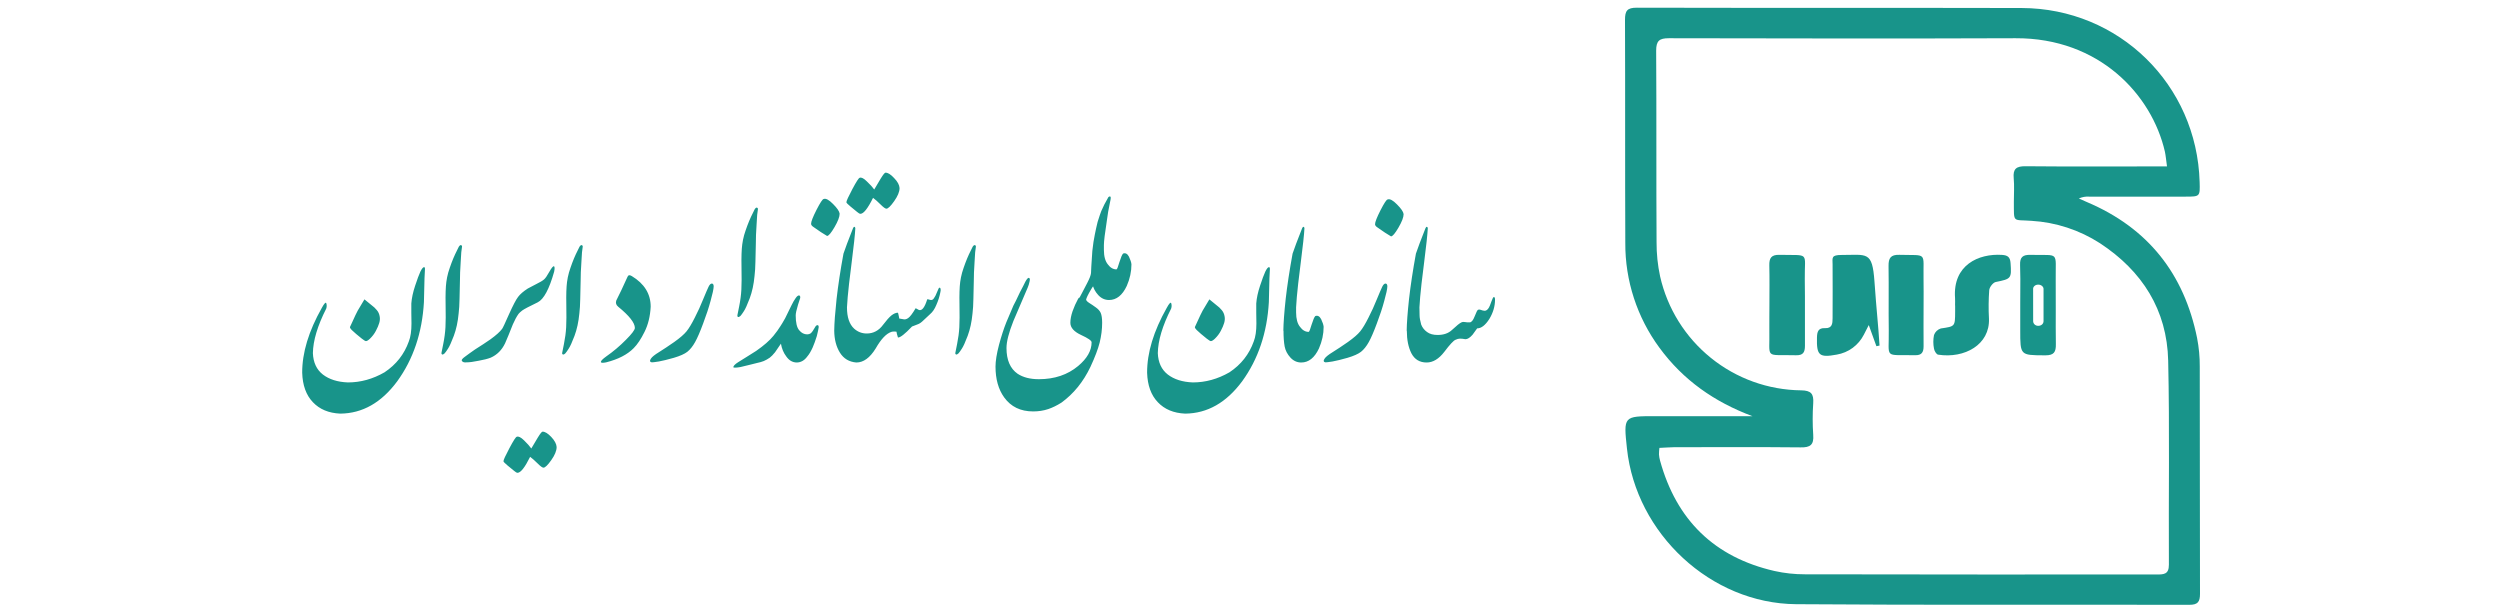 <svg width="200" height="49" viewBox="0 0 200 49" fill="none" xmlns="http://www.w3.org/2000/svg">
<path d="M30.375 25.32C30.406 25.477 30.395 25.648 30.34 25.836C30.285 26.023 30.195 26.234 30.07 26.469C29.953 26.695 29.793 26.906 29.59 27.102C29.457 27.227 29.352 27.289 29.273 27.289C29.227 27.289 29.117 27.223 28.945 27.09C28.781 26.949 28.629 26.824 28.488 26.715C28.355 26.598 28.238 26.492 28.137 26.398C28.043 26.305 27.996 26.227 27.996 26.164C28.098 25.953 28.172 25.793 28.219 25.684C28.375 25.332 28.508 25.055 28.617 24.852C28.734 24.648 28.914 24.348 29.156 23.949C29.297 24.066 29.469 24.207 29.672 24.371C29.883 24.527 30.043 24.676 30.152 24.816C30.27 24.957 30.344 25.125 30.375 25.32ZM33.914 24.172C33.773 26.625 33.062 28.734 31.781 30.5C30.516 32.211 28.996 33.074 27.223 33.09C26.301 33.051 25.57 32.746 25.031 32.176C24.492 31.613 24.207 30.828 24.176 29.82C24.168 28.227 24.691 26.496 25.746 24.629C25.949 24.254 26.07 24.137 26.109 24.277C26.148 24.41 26.145 24.547 26.098 24.688C25.402 26.062 25.047 27.25 25.031 28.25C25.062 29 25.328 29.57 25.828 29.961C26.336 30.352 27.004 30.562 27.832 30.594C28.848 30.594 29.824 30.324 30.762 29.785C31.691 29.168 32.34 28.344 32.707 27.312C32.848 26.953 32.918 26.477 32.918 25.883C32.918 25.656 32.914 25.371 32.906 25.027C32.906 24.676 32.906 24.426 32.906 24.277C32.938 23.848 33.039 23.375 33.211 22.859C33.383 22.336 33.523 21.957 33.633 21.723C33.75 21.488 33.848 21.371 33.926 21.371C33.98 21.371 34.004 21.434 33.996 21.559C33.988 21.676 33.977 21.906 33.961 22.25C33.945 22.594 33.93 23.234 33.914 24.172ZM36.797 22.402C36.781 22.965 36.77 23.473 36.762 23.926C36.754 24.379 36.73 24.762 36.691 25.074C36.629 25.746 36.5 26.344 36.305 26.867C36.109 27.383 35.953 27.727 35.836 27.898C35.727 28.07 35.637 28.195 35.566 28.273C35.48 28.352 35.414 28.379 35.367 28.355C35.32 28.324 35.305 28.277 35.32 28.215C35.32 28.199 35.367 27.965 35.461 27.512C35.555 27.051 35.613 26.605 35.637 26.176C35.66 25.746 35.664 25.141 35.648 24.359C35.633 23.57 35.652 22.969 35.707 22.555C35.738 22.312 35.789 22.062 35.859 21.805C35.938 21.547 36.023 21.293 36.117 21.043C36.211 20.793 36.309 20.559 36.41 20.34C36.52 20.113 36.617 19.914 36.703 19.742C36.773 19.633 36.836 19.59 36.891 19.613C36.945 19.637 36.969 19.68 36.961 19.742C36.945 19.805 36.926 19.953 36.902 20.188C36.887 20.414 36.871 20.672 36.855 20.961C36.84 21.242 36.824 21.52 36.809 21.793C36.801 22.066 36.797 22.27 36.797 22.402ZM44.332 21.734C43.941 23.125 43.504 23.941 43.02 24.184C42.34 24.512 41.926 24.73 41.777 24.84C41.629 24.957 41.531 25.047 41.484 25.109C41.328 25.328 41.176 25.609 41.027 25.953C40.77 26.609 40.562 27.113 40.406 27.465C40.148 28.004 39.766 28.387 39.258 28.613C39.016 28.707 38.695 28.789 38.297 28.859C37.883 28.945 37.559 28.988 37.324 28.988C37.121 29.012 36.992 28.965 36.938 28.848C36.922 28.777 37 28.68 37.172 28.555C37.234 28.508 37.367 28.41 37.57 28.262C37.773 28.105 38.137 27.863 38.66 27.535C39.066 27.262 39.258 27.133 39.234 27.148C39.688 26.82 40 26.539 40.172 26.305C40.227 26.234 40.41 25.844 40.723 25.133C41.043 24.422 41.285 23.961 41.449 23.75C41.613 23.531 41.871 23.309 42.223 23.082C42.355 23.012 42.586 22.891 42.914 22.719C43.203 22.578 43.406 22.457 43.523 22.355C43.633 22.262 43.773 22.059 43.945 21.746C44.117 21.441 44.238 21.293 44.309 21.301C44.379 21.324 44.387 21.469 44.332 21.734ZM40.277 36.898C40.277 36.945 40.391 37.062 40.617 37.25C40.852 37.438 41.023 37.578 41.133 37.672C41.25 37.773 41.34 37.824 41.402 37.824C41.652 37.824 41.988 37.398 42.41 36.547C42.582 36.672 42.781 36.848 43.008 37.074C43.234 37.301 43.391 37.414 43.477 37.414C43.609 37.414 43.816 37.215 44.098 36.816C44.387 36.41 44.531 36.059 44.531 35.762C44.516 35.512 44.371 35.242 44.098 34.953C43.832 34.672 43.602 34.531 43.406 34.531C43.344 34.531 43.215 34.691 43.02 35.012C42.832 35.332 42.66 35.621 42.504 35.879C42.371 35.691 42.176 35.473 41.918 35.223C41.668 34.98 41.477 34.887 41.344 34.941C41.273 34.941 41.078 35.242 40.758 35.844C40.438 36.445 40.277 36.797 40.277 36.898ZM46.453 22.402C46.438 22.965 46.426 23.473 46.418 23.926C46.41 24.379 46.387 24.762 46.348 25.074C46.285 25.746 46.156 26.344 45.961 26.867C45.766 27.383 45.609 27.727 45.492 27.898C45.383 28.07 45.293 28.195 45.223 28.273C45.137 28.352 45.07 28.379 45.023 28.355C44.977 28.324 44.961 28.277 44.977 28.215C44.977 28.199 45.023 27.965 45.117 27.512C45.211 27.051 45.27 26.605 45.293 26.176C45.316 25.746 45.32 25.141 45.305 24.359C45.289 23.57 45.309 22.969 45.363 22.555C45.395 22.312 45.445 22.062 45.516 21.805C45.594 21.547 45.68 21.293 45.773 21.043C45.867 20.793 45.965 20.559 46.066 20.34C46.176 20.113 46.273 19.914 46.359 19.742C46.43 19.633 46.492 19.59 46.547 19.613C46.602 19.637 46.625 19.68 46.617 19.742C46.602 19.805 46.582 19.953 46.559 20.188C46.543 20.414 46.527 20.672 46.512 20.961C46.496 21.242 46.48 21.52 46.465 21.793C46.457 22.066 46.453 22.27 46.453 22.402ZM50.191 22.168C50.246 22.004 50.363 21.977 50.543 22.086C51.551 22.695 52.055 23.512 52.055 24.535C52.016 25.301 51.852 25.973 51.562 26.551C51.281 27.121 50.992 27.555 50.695 27.852C50.188 28.367 49.453 28.746 48.492 28.988C48.375 29.012 48.281 29.023 48.211 29.023C48.117 29.023 48.07 29 48.07 28.953C48.07 28.867 48.211 28.723 48.492 28.52C49.055 28.129 49.582 27.684 50.074 27.184C50.551 26.707 50.789 26.391 50.789 26.234C50.789 25.828 50.344 25.262 49.453 24.535C49.289 24.402 49.238 24.238 49.301 24.043C49.535 23.59 49.832 22.965 50.191 22.168ZM57.094 22.918C57.086 23.129 57.004 23.512 56.848 24.066C56.699 24.621 56.5 25.227 56.25 25.883C56.008 26.539 55.793 27.035 55.605 27.371C55.418 27.707 55.211 27.965 54.984 28.145C54.766 28.316 54.406 28.477 53.906 28.625C53.414 28.766 53.016 28.863 52.711 28.918C52.414 28.965 52.227 28.988 52.148 28.988C52.07 28.98 52.023 28.949 52.008 28.895C51.992 28.84 52.016 28.77 52.078 28.684C52.164 28.551 52.379 28.379 52.723 28.168C53.074 27.949 53.48 27.68 53.941 27.359C54.402 27.031 54.73 26.746 54.926 26.504C55.121 26.262 55.34 25.898 55.582 25.414C55.832 24.93 56.055 24.441 56.25 23.949C56.453 23.457 56.598 23.121 56.684 22.941C56.77 22.762 56.863 22.676 56.965 22.684C57.051 22.699 57.094 22.777 57.094 22.918ZM60.469 19.402C60.453 19.965 60.441 20.473 60.434 20.926C60.426 21.379 60.402 21.762 60.363 22.074C60.301 22.746 60.172 23.344 59.977 23.867C59.781 24.383 59.625 24.727 59.508 24.898C59.398 25.07 59.309 25.195 59.238 25.273C59.152 25.352 59.086 25.379 59.039 25.355C58.992 25.324 58.977 25.277 58.992 25.215C58.992 25.199 59.039 24.965 59.133 24.512C59.227 24.051 59.285 23.605 59.309 23.176C59.332 22.746 59.336 22.141 59.32 21.359C59.305 20.57 59.324 19.969 59.379 19.555C59.41 19.312 59.461 19.062 59.531 18.805C59.609 18.547 59.695 18.293 59.789 18.043C59.883 17.793 59.98 17.559 60.082 17.34C60.191 17.113 60.289 16.914 60.375 16.742C60.445 16.633 60.508 16.59 60.562 16.613C60.617 16.637 60.641 16.68 60.633 16.742C60.617 16.805 60.598 16.953 60.574 17.188C60.559 17.414 60.543 17.672 60.527 17.961C60.512 18.242 60.496 18.52 60.48 18.793C60.473 19.066 60.469 19.27 60.469 19.402ZM62.004 28.18C61.84 28.383 61.699 28.527 61.582 28.613C61.426 28.723 61.266 28.812 61.102 28.883C60.945 28.945 60.77 28.996 60.574 29.035C60.387 29.082 60.199 29.129 60.012 29.176L59.238 29.363C58.926 29.418 58.734 29.426 58.664 29.387C58.664 29.277 58.793 29.141 59.051 28.977C59.285 28.828 59.523 28.68 59.766 28.531C60.008 28.375 60.25 28.223 60.492 28.074C61.109 27.645 61.57 27.242 61.875 26.867C62.109 26.578 62.293 26.324 62.426 26.105C62.512 25.98 62.641 25.766 62.812 25.461L63.316 24.43C63.434 24.188 63.547 23.992 63.656 23.844C63.758 23.695 63.852 23.625 63.938 23.633C64.016 23.672 64.039 23.75 64.008 23.867C63.922 24.125 63.867 24.293 63.844 24.371C63.719 24.785 63.656 25.074 63.656 25.238C63.609 25.379 63.578 25.469 63.562 25.508C63.375 25.93 63.18 26.328 62.977 26.703C62.914 26.852 62.59 27.344 62.004 28.18ZM62.473 27.488C62.418 27.465 62.543 27.113 62.848 26.434C63.145 25.754 63.414 25.348 63.656 25.215C63.656 25.809 63.75 26.211 63.938 26.422C64.117 26.641 64.332 26.75 64.582 26.75C64.684 26.75 64.781 26.719 64.875 26.656C64.953 26.586 65.059 26.434 65.191 26.199C65.254 26.074 65.324 26.012 65.402 26.012C65.465 26.012 65.496 26.066 65.496 26.176C65.481 26.309 65.43 26.547 65.344 26.891C65.234 27.242 65.125 27.543 65.016 27.793C64.875 28.105 64.731 28.348 64.582 28.52C64.348 28.84 64.062 29 63.727 29C63.398 28.992 63.125 28.832 62.906 28.52C62.688 28.238 62.543 27.895 62.473 27.488ZM64.887 17.902C64.887 17.73 65.031 17.359 65.32 16.789C65.617 16.211 65.809 15.922 65.894 15.922C66.066 15.852 66.316 15.984 66.644 16.32C66.973 16.648 67.148 16.906 67.172 17.094C67.172 17.344 67.035 17.703 66.762 18.172C66.488 18.641 66.289 18.875 66.164 18.875C66.117 18.852 65.953 18.75 65.672 18.57C65.398 18.383 65.195 18.242 65.062 18.148C64.945 18.07 64.887 17.988 64.887 17.902ZM67.758 24.582C67.742 24.879 67.711 25.148 67.664 25.391C67.617 25.625 67.555 25.828 67.477 26C67.398 26.164 67.297 26.289 67.172 26.375C67.055 26.453 66.91 26.48 66.738 26.457C66.746 25.848 66.809 25 66.926 23.914C67.051 22.82 67.234 21.613 67.477 20.293C67.602 19.91 67.856 19.234 68.238 18.266C68.277 18.172 68.316 18.133 68.356 18.148C68.402 18.164 68.426 18.203 68.426 18.266C68.402 18.742 68.305 19.652 68.133 20.996C67.961 22.34 67.856 23.262 67.816 23.762C67.777 24.262 67.758 24.535 67.758 24.582ZM71.836 26.551C71.602 26.512 71.426 26.512 71.309 26.551C70.902 26.684 70.484 27.125 70.055 27.875C69.594 28.625 69.078 29 68.508 29C67.93 28.953 67.492 28.691 67.195 28.215C66.898 27.738 66.746 27.152 66.738 26.457C66.871 26.004 67.019 25.613 67.184 25.285C67.348 24.949 67.539 24.719 67.758 24.594C67.758 25.375 67.949 25.941 68.332 26.293C68.621 26.551 68.957 26.68 69.34 26.68C69.871 26.68 70.309 26.445 70.652 25.977C70.91 25.633 71.129 25.387 71.309 25.238C71.496 25.09 71.672 25.016 71.836 25.016C71.852 25.047 71.879 25.16 71.918 25.355C71.957 25.543 71.977 25.711 71.977 25.859C71.977 26.016 71.961 26.145 71.93 26.246C71.906 26.34 71.875 26.441 71.836 26.551ZM67.711 16.18C67.711 16.078 67.871 15.727 68.191 15.125C68.512 14.523 68.707 14.223 68.777 14.223C68.91 14.168 69.102 14.266 69.352 14.516C69.609 14.758 69.805 14.973 69.938 15.16C70.094 14.902 70.266 14.613 70.453 14.293C70.648 13.973 70.777 13.812 70.84 13.812C71.035 13.812 71.266 13.957 71.531 14.246C71.805 14.527 71.949 14.793 71.965 15.043C71.965 15.34 71.82 15.691 71.531 16.098C71.25 16.496 71.043 16.695 70.91 16.695C70.824 16.695 70.668 16.582 70.441 16.355C70.215 16.129 70.016 15.953 69.844 15.828C69.422 16.68 69.086 17.105 68.836 17.105C68.773 17.105 68.684 17.055 68.566 16.953C68.457 16.859 68.285 16.719 68.051 16.531C67.824 16.344 67.711 16.227 67.711 16.18ZM72.246 25.535C72.371 25.574 72.504 25.547 72.644 25.453C72.793 25.359 72.996 25.094 73.254 24.656C73.387 24.734 73.473 24.781 73.512 24.797C73.754 24.883 73.977 24.598 74.18 23.941C74.211 23.934 74.285 23.949 74.402 23.988C74.527 24.027 74.629 23.988 74.707 23.871C74.793 23.762 74.879 23.594 74.965 23.367C75.059 23.133 75.117 23.016 75.141 23.016C75.195 23.008 75.231 23.039 75.246 23.109C75.262 23.18 75.258 23.262 75.234 23.355C75.172 23.699 75.062 24.047 74.906 24.398C74.773 24.719 74.609 24.961 74.414 25.125C74.227 25.289 74.051 25.453 73.887 25.617C73.715 25.789 73.559 25.898 73.418 25.945C73.254 26.008 73.102 26.066 72.961 26.121C72.391 26.723 72.016 27.016 71.836 27C71.812 26.938 71.785 26.844 71.754 26.719C71.723 26.594 71.703 26.461 71.695 26.32C71.68 26.172 71.684 26.023 71.707 25.875C71.723 25.719 71.766 25.582 71.836 25.465L72.246 25.535ZM77.906 22.402C77.891 22.965 77.879 23.473 77.871 23.926C77.863 24.379 77.84 24.762 77.801 25.074C77.738 25.746 77.609 26.344 77.414 26.867C77.219 27.383 77.062 27.727 76.945 27.898C76.836 28.07 76.746 28.195 76.676 28.273C76.59 28.352 76.523 28.379 76.477 28.355C76.43 28.324 76.414 28.277 76.43 28.215C76.43 28.199 76.477 27.965 76.57 27.512C76.664 27.051 76.723 26.605 76.746 26.176C76.769 25.746 76.773 25.141 76.758 24.359C76.742 23.57 76.762 22.969 76.816 22.555C76.848 22.312 76.898 22.062 76.969 21.805C77.047 21.547 77.133 21.293 77.227 21.043C77.32 20.793 77.418 20.559 77.519 20.34C77.629 20.113 77.727 19.914 77.812 19.742C77.883 19.633 77.945 19.59 78 19.613C78.055 19.637 78.078 19.68 78.07 19.742C78.055 19.805 78.035 19.953 78.012 20.188C77.996 20.414 77.981 20.672 77.965 20.961C77.949 21.242 77.934 21.52 77.918 21.793C77.91 22.066 77.906 22.27 77.906 22.402ZM87.328 27.383C87.328 27.25 87.047 27.055 86.484 26.797C85.914 26.531 85.629 26.207 85.629 25.824C85.629 25.551 85.688 25.242 85.805 24.898C85.93 24.547 86.078 24.215 86.25 23.902C86.281 23.848 86.328 23.809 86.391 23.785C86.461 23.762 86.527 23.75 86.59 23.75C86.66 23.75 86.723 23.762 86.777 23.785C86.832 23.809 86.863 23.848 86.871 23.902C86.871 24.012 86.957 24.121 87.129 24.23C87.309 24.34 87.488 24.461 87.668 24.594C87.848 24.719 87.977 24.863 88.055 25.027C88.133 25.207 88.172 25.473 88.172 25.824C88.172 26.34 88.106 26.867 87.973 27.406C87.84 27.93 87.594 28.578 87.234 29.352C86.664 30.547 85.891 31.5 84.914 32.211C84.555 32.438 84.203 32.609 83.859 32.727C83.484 32.852 83.082 32.914 82.652 32.914C81.644 32.914 80.871 32.539 80.332 31.789C79.871 31.148 79.641 30.328 79.641 29.328C79.641 28.883 79.734 28.301 79.922 27.582C80.109 26.887 80.305 26.285 80.508 25.777C80.727 25.254 80.914 24.812 81.07 24.453C81.117 24.367 81.184 24.238 81.269 24.066C81.356 23.887 81.465 23.656 81.598 23.375C81.691 23.203 81.773 23.047 81.844 22.906C81.922 22.766 81.984 22.641 82.031 22.531C82.148 22.32 82.238 22.219 82.301 22.227C82.387 22.242 82.41 22.332 82.371 22.496C82.332 22.691 82.281 22.859 82.219 23C81.664 24.281 81.281 25.176 81.07 25.684C80.703 26.613 80.519 27.332 80.519 27.84C80.519 28.801 80.816 29.488 81.41 29.902C81.848 30.191 82.414 30.336 83.109 30.336C84.359 30.336 85.406 29.984 86.25 29.281C86.969 28.68 87.328 28.047 87.328 27.383ZM88.312 19.605L88.102 20.988C88.016 21.559 87.93 21.988 87.844 22.277C87.766 22.613 87.684 22.781 87.598 22.781C87.535 22.781 87.438 22.895 87.305 23.121C87.039 23.566 86.898 23.859 86.883 24C86.797 24.055 86.699 24.082 86.59 24.082C86.481 24.09 86.371 24.062 86.262 24L86.555 23.449C86.812 22.965 86.953 22.695 86.977 22.641C87.164 22.281 87.266 22.016 87.281 21.844L87.305 21.316L87.387 20.074C87.441 19.566 87.508 19.129 87.586 18.762C87.648 18.441 87.723 18.105 87.809 17.754C87.941 17.332 88.039 17.043 88.102 16.887C88.242 16.551 88.434 16.176 88.676 15.762C88.738 15.715 88.789 15.703 88.828 15.727C88.875 15.75 88.867 15.895 88.805 16.16C88.75 16.426 88.699 16.688 88.652 16.945C88.613 17.195 88.582 17.406 88.559 17.578C88.394 18.633 88.312 19.309 88.312 19.605ZM88.312 19.992C88.312 20.508 88.418 20.895 88.629 21.152C88.824 21.418 89.055 21.551 89.32 21.551C89.367 21.543 89.445 21.348 89.555 20.965C89.672 20.59 89.769 20.363 89.848 20.285C90.035 20.215 90.191 20.297 90.316 20.531C90.434 20.781 90.5 20.984 90.516 21.141C90.516 21.727 90.391 22.305 90.141 22.875C89.789 23.625 89.316 24 88.723 24C88.387 24 88.098 23.867 87.856 23.602C87.613 23.336 87.461 23.043 87.398 22.723C87.336 22.387 87.305 21.965 87.305 21.457C87.305 21.246 87.34 21.023 87.41 20.789C87.473 20.555 87.555 20.344 87.656 20.156C87.758 19.969 87.871 19.82 87.996 19.711C88.113 19.602 88.219 19.562 88.312 19.594V19.992ZM97.969 25.32C98 25.477 97.988 25.648 97.934 25.836C97.879 26.023 97.789 26.234 97.664 26.469C97.547 26.695 97.387 26.906 97.184 27.102C97.051 27.227 96.945 27.289 96.867 27.289C96.82 27.289 96.711 27.223 96.539 27.09C96.375 26.949 96.223 26.824 96.082 26.715C95.949 26.598 95.832 26.492 95.731 26.398C95.637 26.305 95.59 26.227 95.59 26.164C95.691 25.953 95.766 25.793 95.812 25.684C95.969 25.332 96.102 25.055 96.211 24.852C96.328 24.648 96.508 24.348 96.75 23.949C96.891 24.066 97.062 24.207 97.266 24.371C97.477 24.527 97.637 24.676 97.746 24.816C97.863 24.957 97.938 25.125 97.969 25.32ZM101.508 24.172C101.367 26.625 100.656 28.734 99.375 30.5C98.109 32.211 96.59 33.074 94.816 33.09C93.894 33.051 93.164 32.746 92.625 32.176C92.086 31.613 91.801 30.828 91.769 29.82C91.762 28.227 92.285 26.496 93.34 24.629C93.543 24.254 93.664 24.137 93.703 24.277C93.742 24.41 93.738 24.547 93.691 24.688C92.996 26.062 92.641 27.25 92.625 28.25C92.656 29 92.922 29.57 93.422 29.961C93.93 30.352 94.598 30.562 95.426 30.594C96.441 30.594 97.418 30.324 98.356 29.785C99.285 29.168 99.934 28.344 100.301 27.312C100.441 26.953 100.512 26.477 100.512 25.883C100.512 25.656 100.508 25.371 100.5 25.027C100.5 24.676 100.5 24.426 100.5 24.277C100.531 23.848 100.633 23.375 100.805 22.859C100.977 22.336 101.117 21.957 101.227 21.723C101.344 21.488 101.441 21.371 101.52 21.371C101.574 21.371 101.598 21.434 101.59 21.559C101.582 21.676 101.57 21.906 101.555 22.25C101.539 22.594 101.523 23.234 101.508 24.172ZM103.688 24.582C103.672 24.879 103.641 25.148 103.594 25.391C103.547 25.625 103.484 25.828 103.406 26C103.328 26.164 103.227 26.289 103.102 26.375C102.984 26.453 102.84 26.48 102.668 26.457C102.676 25.848 102.738 25 102.855 23.914C102.98 22.82 103.164 21.613 103.406 20.293C103.531 19.91 103.785 19.234 104.168 18.266C104.207 18.172 104.246 18.133 104.285 18.148C104.332 18.164 104.355 18.203 104.355 18.266C104.332 18.742 104.234 19.652 104.062 20.996C103.891 22.34 103.785 23.262 103.746 23.762C103.707 24.262 103.688 24.535 103.688 24.582ZM103.688 24.992C103.688 25.508 103.793 25.895 104.004 26.152C104.199 26.418 104.43 26.551 104.695 26.551C104.742 26.543 104.82 26.348 104.93 25.965C105.047 25.59 105.145 25.363 105.223 25.285C105.41 25.215 105.566 25.297 105.691 25.531C105.809 25.781 105.875 25.984 105.891 26.141C105.891 26.727 105.766 27.305 105.516 27.875C105.164 28.625 104.691 29 104.098 29C103.762 29 103.473 28.867 103.23 28.602C102.988 28.336 102.836 28.043 102.773 27.723C102.711 27.387 102.68 26.965 102.68 26.457C102.68 26.246 102.715 26.023 102.785 25.789C102.848 25.555 102.93 25.344 103.031 25.156C103.133 24.969 103.246 24.82 103.371 24.711C103.488 24.602 103.594 24.562 103.688 24.594V24.992ZM110.988 22.918C110.98 23.129 110.898 23.512 110.742 24.066C110.594 24.621 110.395 25.227 110.145 25.883C109.902 26.539 109.688 27.035 109.5 27.371C109.312 27.707 109.105 27.965 108.879 28.145C108.66 28.316 108.301 28.477 107.801 28.625C107.309 28.766 106.91 28.863 106.605 28.918C106.309 28.965 106.121 28.988 106.043 28.988C105.965 28.98 105.918 28.949 105.902 28.895C105.887 28.84 105.91 28.77 105.973 28.684C106.059 28.551 106.273 28.379 106.617 28.168C106.969 27.949 107.375 27.68 107.836 27.359C108.297 27.031 108.625 26.746 108.82 26.504C109.016 26.262 109.234 25.898 109.477 25.414C109.727 24.93 109.949 24.441 110.145 23.949C110.348 23.457 110.492 23.121 110.578 22.941C110.664 22.762 110.758 22.676 110.859 22.684C110.945 22.699 110.988 22.777 110.988 22.918ZM110.004 17.938C110.004 17.766 110.148 17.395 110.438 16.824C110.734 16.246 110.926 15.957 111.012 15.957C111.184 15.887 111.434 16.02 111.762 16.355C112.09 16.684 112.266 16.941 112.289 17.129C112.289 17.379 112.152 17.738 111.879 18.207C111.605 18.676 111.406 18.91 111.281 18.91C111.234 18.887 111.07 18.785 110.789 18.605C110.516 18.418 110.312 18.277 110.18 18.184C110.062 18.105 110.004 18.023 110.004 17.938ZM113.555 24.582C113.539 24.879 113.508 25.148 113.461 25.391C113.414 25.625 113.352 25.828 113.273 26C113.195 26.164 113.094 26.289 112.969 26.375C112.852 26.453 112.707 26.48 112.535 26.457C112.543 25.848 112.605 25 112.723 23.914C112.848 22.82 113.031 21.613 113.273 20.293C113.398 19.91 113.652 19.234 114.035 18.266C114.074 18.172 114.113 18.133 114.152 18.148C114.199 18.164 114.223 18.203 114.223 18.266C114.199 18.742 114.102 19.652 113.93 20.996C113.758 22.34 113.652 23.262 113.613 23.762C113.574 24.262 113.555 24.535 113.555 24.582ZM113.555 24.594C113.555 24.875 113.559 25.082 113.566 25.215C113.566 25.41 113.609 25.66 113.695 25.965C113.789 26.207 113.945 26.406 114.164 26.562C114.375 26.719 114.656 26.797 115.008 26.797C115.492 26.797 115.875 26.664 116.156 26.398C116.531 26.047 116.785 25.844 116.918 25.789C117.004 25.75 117.102 25.742 117.211 25.766C117.328 25.789 117.449 25.797 117.574 25.789C117.715 25.789 117.848 25.629 117.973 25.309C118.098 24.988 118.184 24.816 118.23 24.793C118.277 24.762 118.332 24.754 118.395 24.77C118.574 24.832 118.699 24.863 118.77 24.863C118.902 24.863 119.02 24.773 119.121 24.594C119.16 24.531 119.227 24.367 119.32 24.102C119.398 23.875 119.461 23.762 119.508 23.762C119.57 23.762 119.602 23.832 119.602 23.973C119.602 24.504 119.449 25.02 119.145 25.52C118.824 26.02 118.5 26.27 118.172 26.27C117.961 26.574 117.84 26.742 117.809 26.773C117.598 27.016 117.406 27.137 117.234 27.137C117.062 27.105 116.918 27.09 116.801 27.09C116.691 27.09 116.57 27.121 116.438 27.184C116.281 27.246 115.984 27.566 115.547 28.145C115.109 28.715 114.637 29 114.129 29C113.574 29 113.168 28.754 112.91 28.262C112.668 27.777 112.547 27.18 112.547 26.469C112.68 25.891 112.824 25.422 112.98 25.062C113.129 24.688 113.277 24.5 113.426 24.5C113.457 24.5 113.5 24.531 113.555 24.594Z" fill="#18948A"/>
<path d="M140.194 33.294C137.15 32.156 134.651 30.407 132.753 27.816C130.965 25.389 130.008 22.45 130.024 19.435C129.997 13.485 130.024 7.536 130 1.586C130 0.866 130.169 0.614 130.944 0.616C141.204 0.641 151.463 0.616 161.723 0.641C169.524 0.661 175.75 6.775 175.971 14.561C176.005 15.728 176.005 15.731 174.83 15.731H167.135C166.851 15.71 166.566 15.761 166.308 15.88C166.524 15.976 166.742 16.075 166.961 16.168C171.828 18.231 174.727 21.894 175.768 27.047C175.914 27.795 175.985 28.555 175.981 29.317C175.997 35.379 175.981 41.441 176 47.503C176 48.154 175.821 48.386 175.143 48.385C164.657 48.361 154.172 48.417 143.687 48.335C136.866 48.283 130.883 42.684 130.157 35.885C129.878 33.292 129.878 33.292 132.43 33.294H140.194ZM132.753 35.831C132.731 36.006 132.719 36.182 132.718 36.358C132.731 36.527 132.76 36.693 132.806 36.856C134.116 41.605 137.152 44.578 141.962 45.68C142.757 45.857 143.57 45.946 144.385 45.944C153.771 45.961 163.157 45.966 172.543 45.959C173.098 45.959 173.514 45.951 173.511 45.183C173.482 39.741 173.575 34.297 173.455 28.857C173.363 24.789 171.375 21.676 167.996 19.457C166.353 18.398 164.465 17.781 162.515 17.666C160.982 17.551 161.121 17.882 161.109 16.115C161.109 15.495 161.155 14.869 161.097 14.255C161.026 13.502 161.309 13.291 162.049 13.299C165.488 13.333 168.928 13.313 172.366 13.313H173.36C173.291 12.834 173.264 12.467 173.191 12.129C172.144 7.578 167.948 3.029 161.243 3.058C151.997 3.096 142.751 3.074 133.507 3.058C132.75 3.058 132.493 3.261 132.493 4.054C132.527 9.158 132.493 14.262 132.525 19.366C132.52 20.29 132.615 21.212 132.809 22.115C133.391 24.681 134.821 26.976 136.868 28.629C138.914 30.282 141.458 31.198 144.089 31.227C144.899 31.238 145.104 31.512 145.058 32.254C145 33.099 145 33.946 145.058 34.791C145.119 35.584 144.823 35.806 144.055 35.79C140.673 35.755 137.291 35.773 133.908 35.777C133.551 35.782 133.191 35.814 132.753 35.831Z" fill="#18948A"/>
<path d="M150.112 27.696L149.502 26.005C149.333 26.343 149.223 26.561 149.11 26.771C148.899 27.188 148.593 27.55 148.217 27.828C147.84 28.105 147.404 28.29 146.943 28.368C145.524 28.63 145.323 28.434 145.357 27.005C145.367 26.541 145.457 26.227 146 26.252C146.571 26.277 146.607 25.893 146.607 25.464C146.607 24.026 146.622 22.589 146.607 21.15C146.598 20.612 146.49 20.397 147.337 20.397C149.365 20.397 149.784 20.064 149.957 22.516C150.13 24.968 150.253 25.88 150.363 27.645L150.112 27.696Z" fill="#18948A"/>
<path d="M156.404 24.431C156.404 24.234 156.418 24.037 156.404 23.84C156.212 21.206 158.282 20.267 160.167 20.392C160.617 20.422 160.81 20.57 160.844 21.038C160.932 22.285 160.9 22.311 159.66 22.56C159.443 22.602 159.161 22.969 159.139 23.208C159.083 23.966 159.075 24.728 159.117 25.488C159.202 27.569 157.172 28.701 155.048 28.373C154.913 28.351 154.745 28.072 154.72 27.894C154.648 27.534 154.648 27.163 154.72 26.803C154.764 26.679 154.836 26.567 154.93 26.476C155.025 26.385 155.139 26.317 155.265 26.277C156.403 26.108 156.406 26.134 156.411 24.94V24.432L156.404 24.431Z" fill="#18948A"/>
<path d="M141.553 24.361C141.553 23.321 141.57 22.279 141.545 21.241C141.53 20.652 141.699 20.372 142.353 20.387C144.839 20.444 144.354 20.106 144.383 22.349C144.411 24.119 144.383 25.89 144.396 27.662C144.396 28.185 144.249 28.435 143.682 28.42C141.108 28.351 141.601 28.78 141.547 26.391C141.541 25.711 141.553 25.036 141.553 24.361Z" fill="#18948A"/>
<path d="M153.887 24.407C153.887 25.505 153.873 26.606 153.887 27.702C153.887 28.189 153.729 28.429 153.21 28.417C150.673 28.364 151.135 28.747 151.101 26.433C151.076 24.715 151.111 22.998 151.084 21.28C151.074 20.648 151.254 20.367 151.945 20.386C154.238 20.45 153.844 20.113 153.883 22.295C153.897 22.998 153.887 23.704 153.887 24.407Z" fill="#18948A"/>
<path fill-rule="evenodd" clip-rule="evenodd" d="M161.623 23.414C161.621 23.717 161.619 24.02 161.619 24.322C161.62 25.027 161.62 25.73 161.619 26.431C161.619 28.417 161.619 28.417 163.53 28.426C163.561 28.426 163.591 28.427 163.623 28.427C164.33 28.43 164.479 28.153 164.469 27.53C164.455 26.619 164.458 25.708 164.461 24.796C164.463 23.992 164.465 23.188 164.457 22.384C164.445 21.225 164.529 20.74 164.328 20.538C164.125 20.333 163.629 20.419 162.444 20.389C161.829 20.372 161.583 20.566 161.607 21.202C161.635 21.938 161.629 22.676 161.623 23.414ZM163.06 26.067C162.806 26.067 162.652 25.88 162.652 25.689L162.65 23.094C162.65 22.944 162.806 22.77 163.06 22.77C163.314 22.77 163.483 22.95 163.483 23.108C163.483 23.108 163.483 24.681 163.483 25.689C163.483 25.898 163.314 26.067 163.06 26.067Z" fill="#18948A"/>
</svg>

